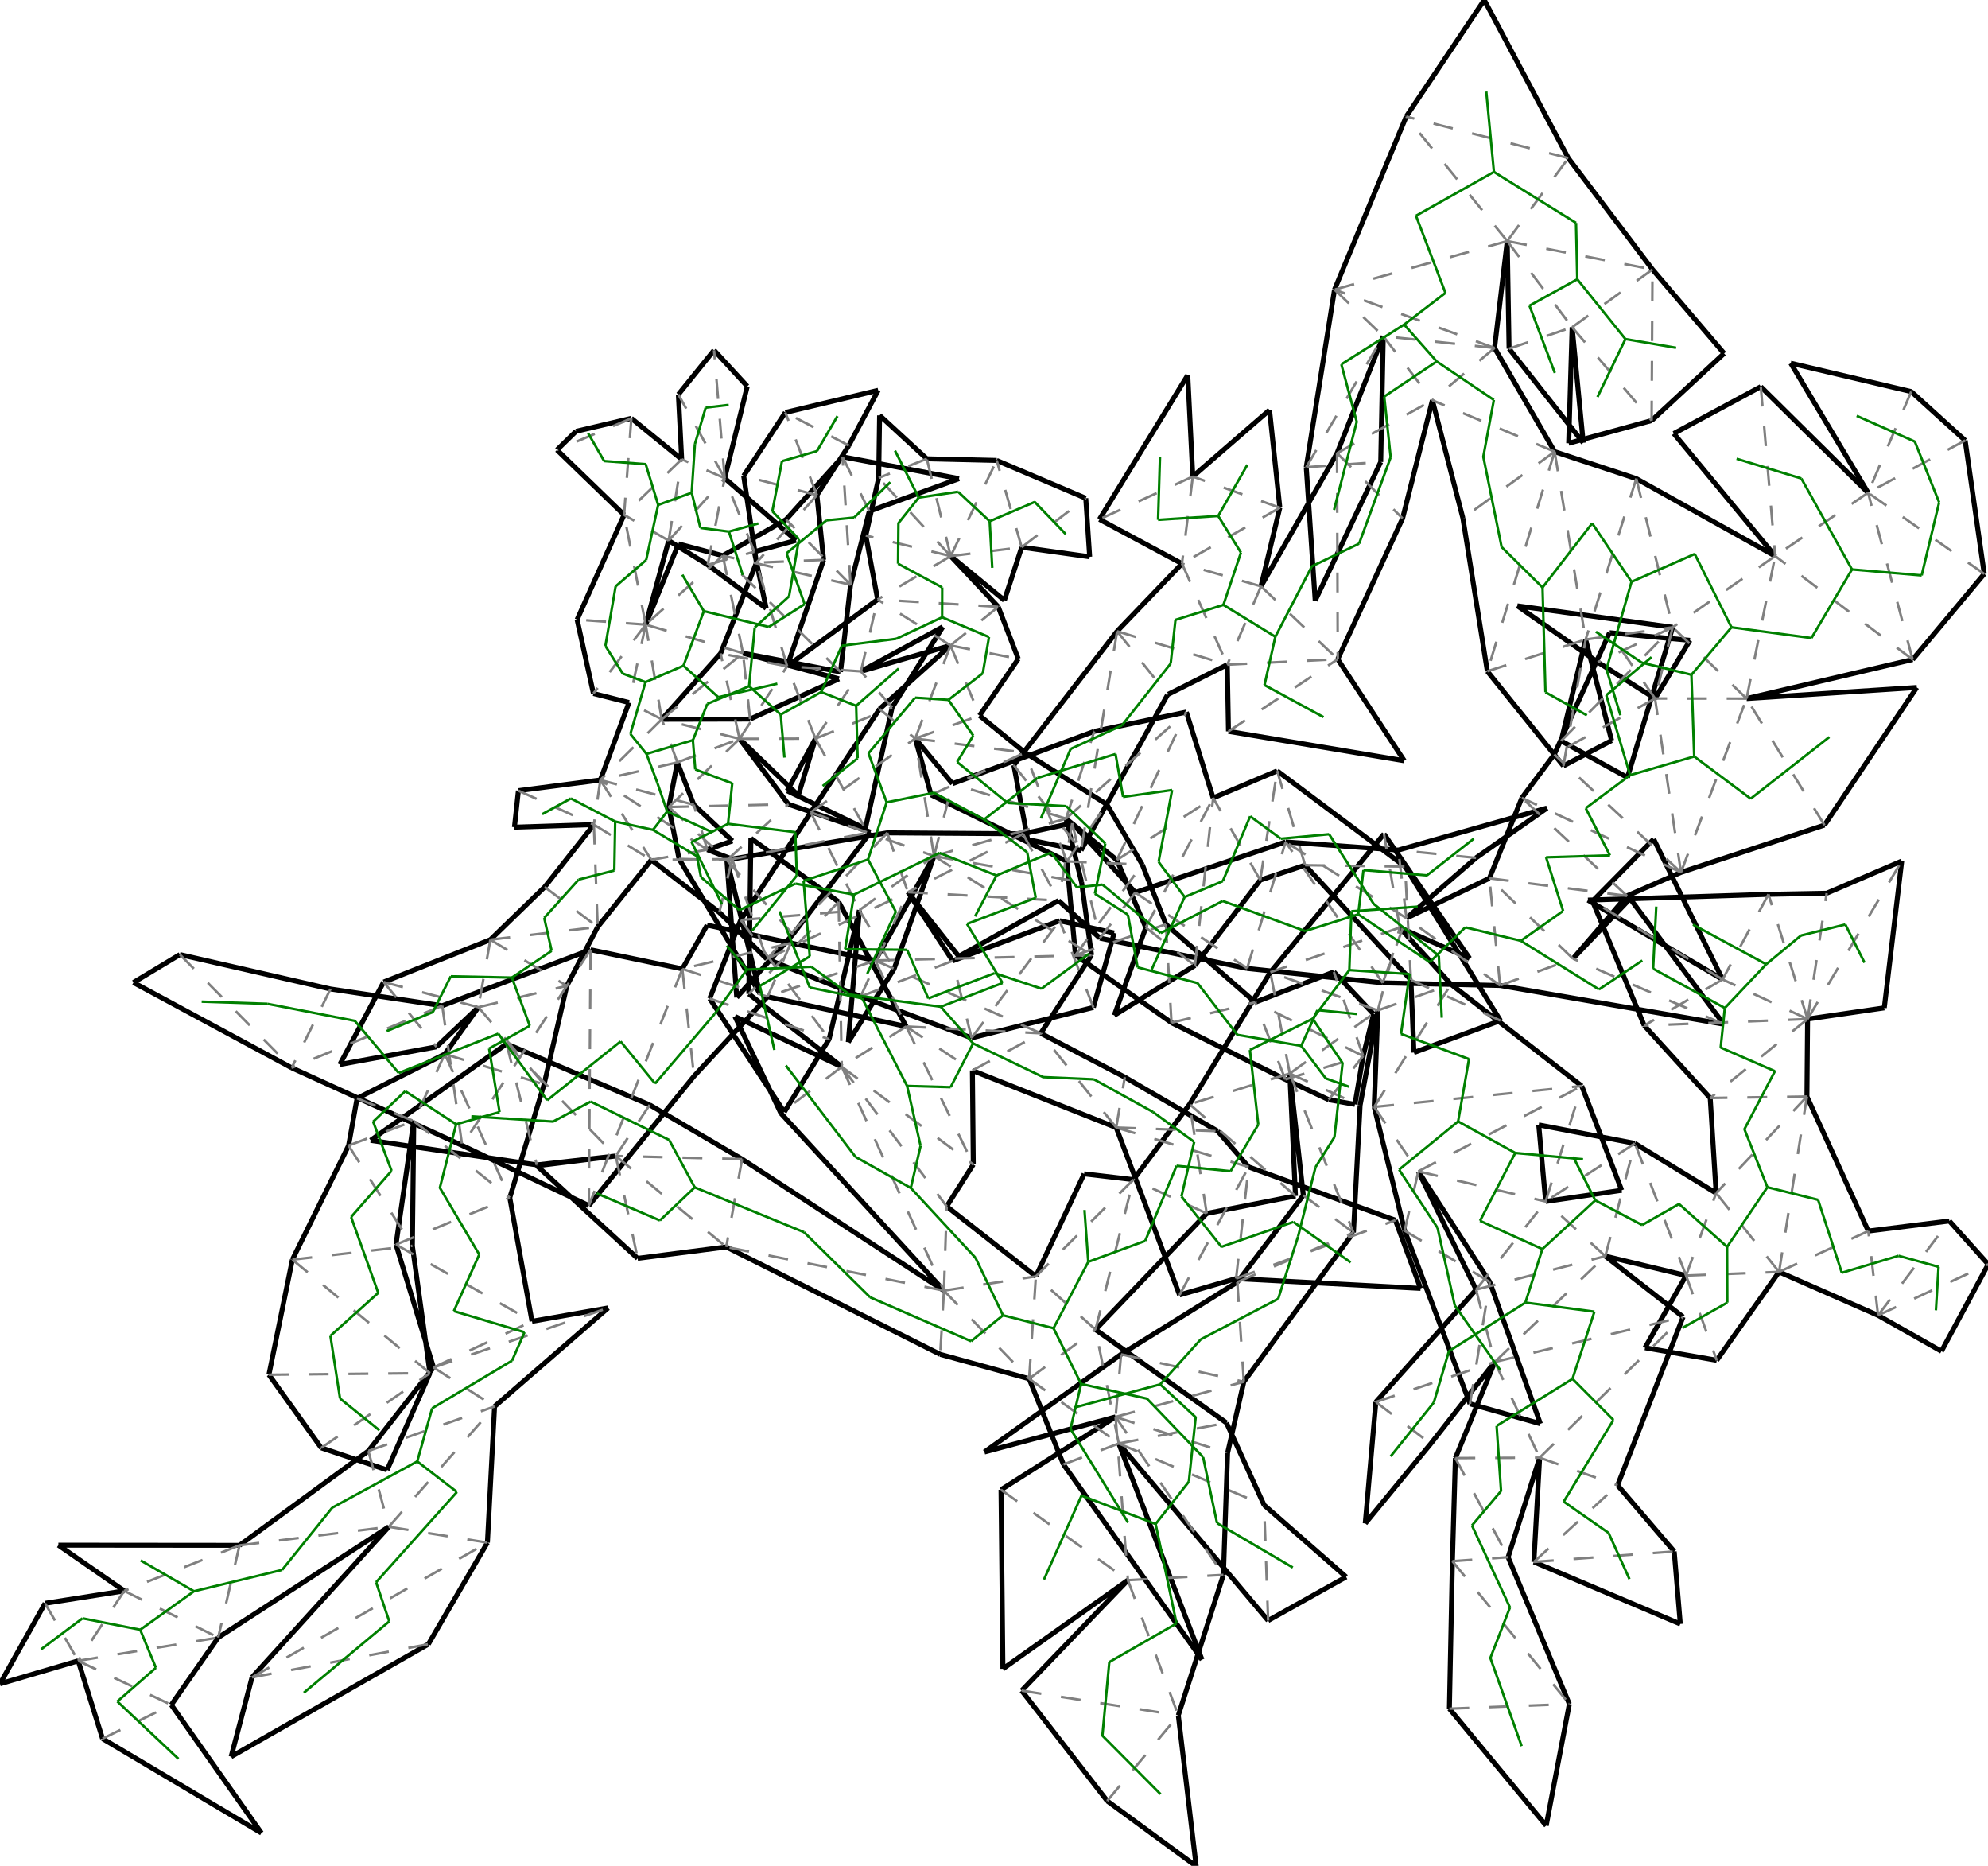 <?xml version="1.0"?>
<svg width="7523" height="7059" version="1.1" xmlns="http://www.w3.org/2000/svg" >
<defs>
<style type="text/css"><![CDATA[
.m {stroke:rgb(255,0,0);stroke-width:9.404;}
.v {stroke:rgb(0,0,255);stroke-width:9.404;}
.b {stroke:rgb(0,0,0);stroke-width:18.808;fill:white}
.n {stroke:rgb(128,128,128);stroke-width:9.404}
.t {stroke:rgb(0,128,0);stroke-width:9.404;}
.c {stroke:rgb(128,128,128);stroke-width:9.404;stroke-dasharray:75.23, 75.23;}
]]></style>
</defs>
<path fill="none" style="stroke:black;stroke-width:18.808;" d=" M 4864.94 3185.37 L 4296.37 3376.54 M 5655.71 1316.45 L 5703.69 912.068 M 5224.9 1747.76 L 5234.52 1271.84 M 6904.11 3121.65 L 7253.52 2600.94 M 7253.52 2600.94 L 6609.47 2642.92 M 6253.37 1019.5 L 5934.84 598.267 M 6717.52 2103.59 L 6192.11 1810.69 M 6609.47 2642.92 L 7237.76 2495.23 M 7069.25 1864.18 L 6663.23 1462.98 M 6334.07 1640.11 L 6717.52 2103.59 M 6663.23 1462.98 L 6334.07 1640.11 M 1748.91 4333.41 L 2228.33 4561.13 M 2234.85 3593.16 L 1673.63 3804.96 M 6250.13 1591.1 L 6524.3 1337.05 M 6524.3 1337.05 L 6253.37 1019.5 M 3256.87 3770.26 L 3676.6 3926.66 M 1627.05 5194.86 L 1560.44 4713.28 M 2013.2 4998.93 L 1929.14 4531.21 M 4009.85 3483.36 L 3605.1 3635.12 M 1498.48 4708.48 L 1640.44 5173.47 M 1106.34 4765.61 L 1017.59 5200.96 M 2443.46 2363.02 L 2530.48 2045.2 M 2361.68 1947.88 L 2183.88 2344.16 M 1855.59 3555.18 L 1451.87 3715.37 M 1651.83 3960.46 L 1810.41 3810.59 M 1929.14 4531.21 L 2058.94 4102.5 M 1810.41 3810.59 L 1683.28 3987.92 M 1683.28 3987.92 L 1351.18 4155.49 M 1565.81 4241.16 L 1498.48 4708.48 M 1560.44 4713.28 L 1565.81 4241.16 M 1319.09 4333.85 L 1106.34 4765.61 M 4433.19 3869.11 L 4863.99 4083.8 M 4749.86 3791.91 L 4412.07 3496.85 M 3629.13 1810.81 L 3188.3 1728.12 M 3289.57 1934.12 L 3629.13 1810.81 M 3212.12 1685.64 L 3323.3 1476.63 M 3323.3 1476.63 L 2971.91 1560.46 M 5047.65 3677.05 L 4749.86 3791.91 M 3276.42 2026.01 L 3321.1 2268.03 M 3777.57 2295.75 L 3597.64 2103.77 M 3325.15 1808.16 L 3276.42 2026.01 M 3771.73 1741.91 L 3507.17 1735.74 M 4188.43 3043.17 L 3879.03 2847.48 M 4226.49 3253.72 L 4335.9 3509.43 M 4108.73 1884.94 L 3771.73 1741.91 M 3800.83 2270.95 L 3866.26 2070.36 M 3597.64 2103.77 L 3800.83 2270.95 M 4069.79 3613.47 L 4433.19 3869.11 M 4037.15 3258.78 L 4069.79 3613.47 M 2814.27 1800.28 L 2862.45 2128.8 M 3116.71 2118.16 L 3091.32 1873.36 M 3091.32 1873.36 L 3212.12 1685.64 M 2567.08 1492.33 L 2579.66 1737.51 M 2389.14 1582.67 L 2179.79 1631.81 M 2179.79 1631.81 L 2107.72 1702.18 M 2107.72 1702.18 L 2361.68 1947.88 M 2530.48 2045.2 L 2678.19 2136.9 M 2702.16 1325.01 L 2567.08 1492.33 M 2742.44 1809.17 L 2827.91 1461.49 M 2827.91 1461.49 L 2702.16 1325.01 M 5127.34 4178.13 L 5158.49 3995.19 M 5028.18 4160.5 L 5127.34 4178.13 M 2854.52 2087.38 L 3012.43 2044.31 M 3012.43 2044.31 L 2742.44 1809.17 M 1351.18 4155.49 L 1319.09 4333.85 M 4863.99 4083.8 L 5028.18 4160.5 M 5158.49 3995.19 L 5197.79 3836.3 M 5197.79 3836.3 L 5047.65 3677.05 M 2579.66 1737.51 L 2389.14 1582.67 M 2678.19 2136.9 L 2899.44 2301.58 M 2899.44 2301.58 L 2854.52 2087.38 M 1285.9 4027.33 L 1651.83 3960.46 M 1451.87 3715.37 L 1285.9 4027.33 M 2735.39 2102.25 L 2567.35 2057.68 M 2567.35 2057.68 L 2443.46 2363.02 M 4489.44 2694.08 L 4140.79 2766.96 M 4034 3097.09 L 4226.49 3253.72 M 4590.83 3018.79 L 4489.44 2694.08 M 3328.54 1571.45 L 3325.15 1808.16 M 3507.17 1735.74 L 3328.54 1571.45 M 4412.07 3496.85 L 4322.74 3271.19 M 4322.74 3271.19 L 4188.43 3043.17 M 3180.69 2542.06 L 3218.68 2212.22 M 2811.62 2471.1 L 3180.69 2542.06 M 2974.88 1965.44 L 2735.39 2102.25 M 3218.68 2212.22 L 3289.57 1934.12 M 3188.3 1728.12 L 2974.88 1965.44 M 2971.91 1560.46 L 2814.27 1800.28 M 1640.44 5173.47 L 1394.02 5489.36 M 4833.03 2916.44 L 4590.83 3018.79 M 4162.26 3549.21 L 4719.4 3663.85 M 4521.88 3652.79 L 4769.02 3329.62 M 4137.64 3811.45 L 4216.16 3529.75 M 4216.16 3529.75 L 4009.85 3483.36 M 1871.59 5321.06 L 2301.22 4948.28 M 2301.22 4948.28 L 2013.2 4998.93 M 1464.88 5561.22 L 1627.05 5194.86 M 1215.61 5477.56 L 1464.88 5561.22 M 4608.19 4279.57 L 4256.47 4075.09 M 1017.59 5200.96 L 1215.61 5477.56 M 3676.6 3926.66 L 4137.64 3811.45 M 5321.4 440.975 L 5050.08 1095.74 M 5050.08 1095.74 L 4943.07 1767.56 M 5881.81 2854.15 L 5759.08 3018.55 M 5561.37 3625.95 L 5237.36 3155.03 M 5296.94 3509.34 L 5561.37 3625.95 M 6361.16 3300.42 L 6904.11 3121.65 M 1103.79 4039.91 L 1748.91 4333.41 M 1673.63 3804.96 L 1250.65 3741.66 M 1250.65 3741.66 L 680.762 3611.44 M 680.762 3611.44 L 504.935 3717.14 M 504.935 3717.14 L 1103.79 4039.91 M 5490.68 3723.78 L 5296.94 3509.34 M 5854.07 3057.11 L 5291.53 3216.11 M 5585.56 3245.6 L 5854.07 3057.11 M 5237.36 3155.03 L 4807.35 3678.25 M 5291.53 3216.11 L 4864.94 3185.37 M 5636.16 3322.71 L 5322.16 3473.6 M 5232.33 3718.43 L 5676.73 3728.41 M 1844.5 5836.17 L 1871.59 5321.06 M 5322.16 3473.6 L 5585.56 3245.6 M 470.02 6018.67 L 170.519 6065.75 M 906.331 5846.43 L 220.945 5845.81 M 220.945 5845.81 L 470.02 6018.67 M 5677.98 3861.12 L 5317.04 3278.48 M 5350.53 3982.12 L 5677.98 3861.12 M 5339.24 3707.49 L 5350.53 3982.12 M 295.977 6283.42 L 388.067 6577.84 M 170.519 6065.75 L 0 6370.36 M 0 6370.36 L 295.977 6283.42 M 1394.02 5489.36 L 906.331 5846.43 M 1471.28 5776.14 L 953.728 6345.79 M 1620.98 6220.4 L 1844.5 5836.17 M 5952.51 3626.87 L 6156.97 3389.33 M 5280.47 4616.49 L 4725.12 4414.85 M 4938.68 3273.18 L 5339.24 3707.49 M 825.757 6195.26 L 1471.28 5776.14 M 953.728 6345.79 L 874.65 6645.97 M 874.65 6645.97 L 1620.98 6220.4 M 5676.73 3728.41 L 6523.3 3874.85 M 6523.3 3874.85 L 6168.67 3399.92 M 6168.67 3399.92 L 5952.51 3626.87 M 388.067 6577.84 L 989.238 6934.69 M 989.238 6934.69 L 648.22 6449.9 M 4677.58 4837.17 L 5375.7 4874.33 M 5375.7 4874.33 L 5280.47 4616.49 M 648.22 6449.9 L 825.757 6195.26 M 5317.04 3278.48 L 4833.03 2916.44 M 4719.4 3663.85 L 5232.33 3718.43 M 4769.02 3329.62 L 4938.68 3273.18 M 4725.12 4414.85 L 4608.19 4279.57 M 4223.94 4265.84 L 4463.7 4899.24 M 4463.7 4899.24 L 4677.58 4837.17 M 5759.08 3018.55 L 5636.16 3322.71 M 6156.97 3389.33 L 6361.16 3300.42 M 5949.26 1238.04 L 5936.22 1677.03 M 5936.22 1677.03 L 6250.13 1591.1 M 5703.69 912.068 L 5710.66 1319.23 M 5883.05 1708.68 L 5655.71 1316.45 M 4090.96 3217.25 L 4418.78 2627.87 M 4648.83 2766.93 L 5314 2878.16 M 5314 2878.16 L 5062.29 2493.95 M 5420.43 1514.38 L 5535.94 1960.55 M 5535.94 1960.55 L 5628.43 2539.7 M 5307.64 1961.25 L 5420.43 1514.38 M 5062.29 2493.95 L 5307.64 1961.25 M 5059.61 1714.56 L 4771.89 2218.17 M 4976.99 2272.11 L 5224.9 1747.76 M 4943.07 1767.56 L 4976.99 2272.11 M 5628.43 2539.7 L 5916.3 2897.62 M 4644.26 2514.67 L 4648.83 2766.93 M 4472.83 2132.4 L 4227.41 2388.16 M 4418.78 2627.87 L 4644.26 2514.67 M 4513.76 1802.91 L 4494.73 1419.14 M 4494.73 1419.14 L 4160.52 1964.76 M 6046.23 2505.18 L 6263.03 2642.59 M 6329.75 2373.2 L 5741.84 2291.99 M 5741.84 2291.99 L 6046.23 2505.18 M 4804.14 1551.28 L 4513.76 1802.91 M 4843.15 1920.85 L 4804.14 1551.28 M 6098.68 2801.64 L 6000.33 2419.45 M 5916.3 2897.62 L 6098.68 2801.64 M 3836.5 2894.71 L 3888.96 3176.38 M 3888.96 3176.38 L 4090.96 3217.25 M 4771.89 2218.17 L 4843.15 1920.85 M 5907.74 2803.08 L 6158.61 2941.48 M 6158.61 2941.48 L 6329.75 2373.2 M 6000.33 2419.45 L 5907.74 2803.08 M 4160.52 1964.76 L 4472.83 2132.4 M 5234.52 1271.84 L 5059.61 1714.56 M 6395.29 2422.61 L 6090.91 2393.72 M 6263.03 2642.59 L 6395.29 2422.61 M 6090.91 2393.72 L 5881.81 2854.15 M 5710.66 1319.23 L 5991.4 1675.2 M 5991.4 1675.2 L 5949.26 1238.04 M 6192.11 1810.69 L 5883.05 1708.68 M 4227.41 2388.16 L 3836.5 2894.71 M 2582.07 3665.59 L 2234.85 3593.16 M 2228.33 4561.13 L 2626.2 4071.62 M 2626.2 4071.62 L 2904.66 3770.91 M 5616.77 0 L 5321.4 440.975 M 5934.84 598.267 L 5616.77 0 M 3788.02 5636.08 L 3795.19 6313.6 M 3795.19 6313.6 L 4268.23 5978.33 M 4629.58 5958.2 L 4645.38 5497.42 M 5585.81 4879.07 L 5206.52 5304.13 M 5985.78 4108.62 L 5490.68 3723.78 M 4268.23 5978.33 L 3866.21 6396.13 M 3866.21 6396.13 L 4189.88 6813.42 M 7508.8 2171.19 L 7436.46 1666.3 M 7237.76 2495.23 L 7508.8 2171.19 M 6776.52 1374.15 L 7069.25 1864.18 M 7232.49 1481.5 L 6776.52 1374.15 M 7436.46 1666.3 L 7232.49 1481.5 M 4189.88 6813.42 L 4526.56 7060.18 M 4526.56 7060.18 L 4458.98 6489.69 M 5484.78 6464.43 L 5851.13 6906.93 M 5851.13 6906.93 L 5938.72 6446.76 M 3605.1 3635.12 L 3435.83 3375.17 M 3067.9 3073.44 L 2803.04 3480.65 M 3871.33 3154.41 L 3357.56 3150.85 M 3435.83 3375.17 L 3628.47 3618.3 M 3628.47 3618.3 L 4005.65 3407.14 M 2803.04 3480.65 L 2685.66 3777.99 M 2967.94 4207.28 L 3137.58 3931.32 M 2685.66 3777.99 L 2967.94 4207.28 M 3137.58 3931.32 L 3252.04 3443.32 M 3383.3 3665.92 L 3534.48 3238.74 M 2183.88 2344.16 L 2245.62 2623.71 M 2245.62 2623.71 L 2380.31 2657.84 M 2145.07 3729.7 L 2261.76 3506.87 M 2061.04 3355.81 L 1855.59 3555.18 M 3357.56 3150.85 L 2770.65 3250.1 M 2058.94 4102.5 L 2145.07 3729.7 M 2901.67 3628.03 L 3256.87 3770.26 M 2787.92 3773.74 L 3000.55 3535.03 M 2750.74 3254.33 L 2787.92 3773.74 M 3294.47 3148.27 L 2983.31 3042.54 M 3000.55 3535.03 L 3294.47 3148.27 M 3274.56 3135.32 L 3375.96 2676.58 M 3085.82 2794.3 L 2978.94 2991.77 M 2978.94 2991.77 L 3274.56 3135.32 M 2983.31 3042.54 L 2798.64 2795.21 M 3257.92 2539.95 L 3596.91 2441.93 M 3567.99 2371.49 L 3257.92 2539.95 M 3375.96 2676.58 L 3567.99 2371.49 M 3596.91 2441.93 L 3328.37 2682.44 M 3879.03 2847.48 L 3706.87 2707.26 M 4130.71 3613.7 L 4093.06 3338.12 M 4123.57 2106.48 L 4108.73 1884.94 M 3866.26 2070.36 L 4123.57 2106.48 M 3706.87 2707.26 L 3853.36 2492.66 M 3853.36 2492.66 L 3777.57 2295.75 M 3523.54 3007.14 L 4037.15 3258.78 M 3604.19 2964.9 L 3463.37 2794.13 M 3321.1 2268.03 L 2978.72 2520.65 M 2978.72 2520.65 L 3116.71 2118.16 M 2770.65 3250.1 L 2676.45 3214.48 M 2464.94 3253.3 L 2722.18 3451.8 M 1946.77 3129.52 L 2247.32 3119.74 M 1961.71 2991.37 L 1946.77 3129.52 M 2380.31 2657.84 L 2271.75 2951.04 M 2271.75 2951.04 L 1961.71 2991.37 M 2771.57 3181.39 L 2625.59 3044.53 M 2676.45 3214.48 L 2771.57 3181.39 M 2625.59 3044.53 L 2563.35 2884.39 M 2530.98 3053.12 L 2569.57 3249.46 M 2876.01 3759.77 L 2750.74 3254.33 M 2569.57 3249.46 L 2876.01 3759.77 M 2563.35 2884.39 L 2530.98 3053.12 M 2247.32 3119.74 L 2061.04 3355.81 M 2261.76 3506.87 L 2464.94 3253.3 M 2726.89 2472.24 L 2504.28 2721.3 M 2722.18 3451.8 L 2901.67 3628.03 M 2504.28 2721.3 L 2838.33 2720.57 M 4140.79 2766.96 L 3604.19 2964.9 M 4093.06 3338.12 L 4034 3097.09 M 3328.37 2682.44 L 3067.9 3073.44 M 3463.37 2794.13 L 3523.54 3007.14 M 2862.45 2128.8 L 2726.89 2472.24 M 2838.33 2720.57 L 3174.67 2568.25 M 3174.67 2568.25 L 2811.62 2471.1 M 2798.64 2795.21 L 3021.01 3009.28 M 3021.01 3009.28 L 3085.82 2794.3 M 3312.5 3633.79 L 2992.63 3567.82 M 4296.37 3376.54 L 4057.45 3114.38 M 2904.66 3770.91 L 3429.24 3883.57 M 3679.72 4049.91 L 4223.94 4265.84 M 4005.65 3407.14 L 4162.26 3549.21 M 2992.63 3567.82 L 2675.89 3499.94 M 2675.89 3499.94 L 2582.07 3665.59 M 3534.48 3238.74 L 3312.5 3633.79 M 4335.9 3509.43 L 4216.7 3841.19 M 4216.7 3841.19 L 4521.88 3652.79 M 3938.49 3909.21 L 4130.71 3613.7 M 4256.47 4075.09 L 3938.49 3909.21 M 3210.08 3942.81 L 3383.3 3665.92 M 3252.04 3443.32 L 3210.08 3942.81 M 4057.45 3114.38 L 3871.33 3154.41 M 4645.38 5497.42 L 4706.93 5227.51 M 4221.73 5360.52 L 3788.02 5636.08 M 5637.53 4849.88 L 5367.26 4431.56 M 5214.04 3822.69 L 5200.27 4187.9 M 3725.33 5493.29 L 4221.73 5360.52 M 4242.44 5123.76 L 3725.33 5493.29 M 5121.72 4663.08 L 5146.86 4181.93 M 5562.77 5311.06 L 5829.18 5386.35 M 5829.18 5386.35 L 5637.53 4849.88 M 5315.44 4655.73 L 5562.77 5311.06 M 5200.27 4187.9 L 5315.44 4655.73 M 4807.35 3678.25 L 4501.71 4177.64 M 4682.22 4850.58 L 4242.44 5123.76 M 4706.93 5227.51 L 5121.72 4663.08 M 5146.86 4181.93 L 5214.04 3822.69 M 2031.35 4407.21 L 2330.25 4373.37 M 1402.63 4314.2 L 2031.35 4407.21 M 1917.1 3949.18 L 1402.63 4314.2 M 2330.25 4373.37 L 2031.74 4410.47 M 2031.74 4410.47 L 2412.97 4760.75 M 3683.12 4405.61 L 3679.72 4049.91 M 2808.19 4385.17 L 2458.61 4180.11 M 3185.4 4035.95 L 2781.12 3845.63 M 2781.12 3845.63 L 2954.96 4211.74 M 2833.71 3760.3 L 3185.4 4035.95 M 3429.24 3883.57 L 3173.58 3411.86 M 2412.97 4760.75 L 2748.37 4717.58 M 3557.94 5123.87 L 3894.55 5216.23 M 2954.96 4211.74 L 3572.06 4882.78 M 4798.83 6130.91 L 5094.07 5966.01 M 5094.07 5966.01 L 4783.68 5694.21 M 4783.68 5694.21 L 4641.25 5382.93 M 4024.34 5540.25 L 4548.56 6278.95 M 4548.56 6278.95 L 4233.67 5461.06 M 4233.67 5461.06 L 4798.83 6130.91 M 4641.25 5382.93 L 4145.63 5030.12 M 4145.63 5030.12 L 4566.49 4590.81 M 4102.64 4440.98 L 3919.93 4828.86 M 4289.2 4462.9 L 4102.64 4440.98 M 3919.93 4828.86 L 3582.55 4564.26 M 2748.37 4717.58 L 3557.94 5123.87 M 3894.55 5216.23 L 4024.34 5540.25 M 3572.06 4882.78 L 2808.19 4385.17 M 4501.71 4177.64 L 4289.2 4462.9 M 3582.55 4564.26 L 3683.12 4405.61 M 2458.61 4180.11 L 1917.1 3949.18 M 3173.58 3411.86 L 2841.51 3171.65 M 2841.51 3171.65 L 2833.71 3760.3 M 4566.49 4590.81 L 4902.34 4524.59 M 4902.34 4524.59 L 4880.75 4061.34 M 4932.06 4522.25 L 4682.22 4850.58 M 4880.75 4061.34 L 4932.06 4522.25 M 4458.98 6489.69 L 4629.58 5958.2 M 5496.15 5906.35 L 5484.78 6464.43 M 5938.72 6446.76 L 5707.05 5891.3 M 6335.54 5869.66 L 6121.34 5619.16 M 6358.65 6143.92 L 6335.54 5869.66 M 5804.49 5909.14 L 6358.65 6143.92 M 5826.32 5514.79 L 5804.49 5909.14 M 5707.05 5891.3 L 5826.32 5514.79 M 7070 4657.39 L 6837.79 4148.59 M 6121.34 5619.16 L 6369.19 4982.2 M 5656.62 5152.54 L 5507.46 5516.29 M 6009.01 3405.38 L 6518.6 3705.43 M 6692.14 3383.53 L 6009.01 3405.38 M 6369.19 4982.2 L 6074.93 4752.31 M 6912.42 3379.39 L 6692.14 3383.53 M 6840.3 3855.35 L 7130.49 3813.11 M 7130.49 3813.11 L 7196.54 3257.74 M 7346.8 5112.13 L 7523.76 4783.31 M 7107.01 4976.31 L 7346.8 5112.13 M 7523.76 4783.31 L 7376.71 4619.24 M 6380.49 4825.76 L 6225.08 5098.9 M 6225.08 5098.9 L 6496.56 5146.32 M 7376.71 4619.24 L 7070 4657.39 M 6732.35 4812.01 L 7107.01 4976.31 M 6496.56 5146.32 L 6732.35 4812.01 M 6471.79 4154 L 6494.21 4513.72 M 6222.24 3880.14 L 6471.79 4154 M 6837.79 4148.59 L 6840.3 3855.35 M 6494.21 4513.72 L 6186.72 4325.69 M 6074.93 4752.31 L 6380.49 4825.76 M 5507.46 5516.29 L 5496.15 5906.35 M 5206.52 5304.13 L 5166.32 5763.43 M 5166.32 5763.43 L 5414.24 5462.08 M 5414.24 5462.08 L 5656.62 5152.54 M 6186.72 4325.69 L 5822.87 4255.8 M 5822.87 4255.8 L 5849.06 4545.52 M 6026.41 3409.19 L 6222.24 3880.14 M 6257.93 3174.61 L 6026.41 3409.19 M 6518.6 3705.43 L 6257.93 3174.61 M 5367.26 4431.56 L 5585.81 4879.07 M 5849.06 4545.52 L 6136.85 4503.13 M 6136.85 4503.13 L 5985.78 4108.62 M 7196.54 3257.74 L 6912.42 3379.39" />
<path fill="none" class="c" d=" M 4296.37 3376.54 L 4719.4 3663.85 M 4719.4 3663.85 L 4864.94 3185.37 M 4296.37 3376.54 L 4162.26 3549.21 M 5232.33 3718.43 L 4864.94 3185.37 M 4057.45 3114.38 L 4162.26 3549.21 M 5322.16 3473.6 L 4864.94 3185.37 M 5232.33 3718.43 L 5322.16 3473.6 M 4057.45 3114.38 L 4005.65 3407.14 M 5322.16 3473.6 L 5291.53 3216.11 M 5676.73 3728.41 L 5322.16 3473.6 M 3871.33 3154.41 L 4005.65 3407.14 M 5676.73 3728.41 L 5636.16 3322.71 M 3871.33 3154.41 L 3435.83 3375.17 M 3435.83 3375.17 L 4005.65 3407.14 M 5952.51 3626.87 L 5636.16 3322.71 M 3357.56 3150.85 L 3435.83 3375.17 M 5676.73 3728.41 L 5952.51 3626.87 M 5585.56 3245.6 L 5291.53 3216.11 M 6156.97 3389.33 L 5636.16 3322.71 M 2901.67 3628.03 L 3435.83 3375.17 M 6523.3 3874.85 L 5952.51 3626.87 M 6156.97 3389.33 L 5759.08 3018.55 M 3256.87 3770.26 L 3435.83 3375.17 M 3357.56 3150.85 L 2901.67 3628.03 M 6361.16 3300.42 L 5759.08 3018.55 M 3256.87 3770.26 L 3605.1 3635.12 M 6361.16 3300.42 L 5881.81 2854.15 M 3676.6 3926.66 L 3605.1 3635.12 M 6361.16 3300.42 L 6263.03 2642.59 M 6263.03 2642.59 L 5881.81 2854.15 M 3676.6 3926.66 L 4009.85 3483.36 M 6361.16 3300.42 L 6609.47 2642.92 M 6609.47 2642.92 L 6263.03 2642.59 M 4137.64 3811.45 L 4009.85 3483.36 M 6904.11 3121.65 L 6609.47 2642.92 M 6329.75 2373.2 L 6263.03 2642.59 M 6609.47 2642.92 L 6329.75 2373.2 M 6263.03 2642.59 L 6090.91 2393.72 M 2770.65 3250.1 L 2901.67 3628.03 M 6329.75 2373.2 L 6046.23 2505.18 M 6717.52 2103.59 L 6329.75 2373.2 M 6609.47 2642.92 L 6717.52 2103.59 M 2770.65 3250.1 L 2722.18 3451.8 M 6192.11 1810.69 L 6329.75 2373.2 M 7237.76 2495.23 L 6717.52 2103.59 M 2770.65 3250.1 L 2464.94 3253.3 M 6192.11 1810.69 L 6000.33 2419.45 M 7237.76 2495.23 L 7069.25 1864.18 M 2676.45 3214.48 L 2464.94 3253.3 M 5883.05 1708.68 L 6000.33 2419.45 M 7508.8 2171.19 L 7069.25 1864.18 M 2271.75 2951.04 L 2464.94 3253.3 M 2676.45 3214.48 L 2271.75 2951.04 M 5883.05 1708.68 L 5628.43 2539.7 M 2625.59 3044.53 L 2271.75 2951.04 M 5883.05 1708.68 L 5535.94 1960.55 M 2563.35 2884.39 L 2271.75 2951.04 M 5883.05 1708.68 L 5420.43 1514.38 M 2563.35 2884.39 L 2504.28 2721.3 M 2504.28 2721.3 L 2271.75 2951.04 M 5655.71 1316.45 L 5420.43 1514.38 M 2798.64 2795.21 L 2504.28 2721.3 M 2563.35 2884.39 L 2798.64 2795.21 M 5234.52 1271.84 L 5420.43 1514.38 M 2798.64 2795.21 L 2726.89 2472.24 M 2530.98 3053.12 L 2798.64 2795.21 M 5059.61 1714.56 L 5420.43 1514.38 M 2798.64 2795.21 L 2978.72 2520.65 M 2978.72 2520.65 L 2726.89 2472.24 M 2530.98 3053.12 L 2983.31 3042.54 M 5059.61 1714.56 L 5307.64 1961.25 M 2798.64 2795.21 L 3085.82 2794.3 M 3085.82 2794.3 L 2978.72 2520.65 M 2978.72 2520.65 L 2862.45 2128.8 M 2750.74 3254.33 L 2983.31 3042.54 M 2530.98 3053.12 L 2750.74 3254.33 M 5059.61 1714.56 L 5062.29 2493.95 M 3085.82 2794.3 L 3257.92 2539.95 M 2504.28 2721.3 L 2380.31 2657.84 M 5655.71 1316.45 L 5234.52 1271.84 M 2569.57 3249.46 L 2750.74 3254.33 M 3085.82 2794.3 L 3375.96 2676.58 M 5050.08 1095.74 L 5234.52 1271.84 M 5628.43 2539.7 L 6000.33 2419.45 M 7436.46 1666.3 L 7069.25 1864.18 M 2271.75 2951.04 L 2247.32 3119.74 M 2247.32 3119.74 L 2464.94 3253.3 M 2676.45 3214.48 L 2625.59 3044.53 M 7232.49 1481.5 L 7069.25 1864.18 M 1961.71 2991.37 L 2247.32 3119.74 M 2247.32 3119.74 L 2261.76 3506.87 M 6000.33 2419.45 L 6329.75 2373.2 M 7069.25 1864.18 L 6717.52 2103.59 M 4943.07 1767.56 L 5234.52 1271.84 M 5916.3 2897.62 L 6000.33 2419.45 M 2061.04 3355.81 L 2261.76 3506.87 M 5907.74 2803.08 L 6329.75 2373.2 M 6663.23 1462.98 L 6717.52 2103.59 M 4943.07 1767.56 L 5224.9 1747.76 M 1855.59 3555.18 L 2261.76 3506.87 M 3257.92 2539.95 L 2978.72 2520.65 M 4771.89 2218.17 L 5062.29 2493.95 M 2504.28 2721.3 L 2443.46 2363.02 M 1855.59 3555.18 L 2145.07 3729.7 M 3257.92 2539.95 L 3321.1 2268.03 M 4644.26 2514.67 L 5062.29 2493.95 M 1810.41 3810.59 L 2145.07 3729.7 M 3596.91 2441.93 L 3321.1 2268.03 M 4648.83 2766.93 L 5062.29 2493.95 M 1810.41 3810.59 L 2058.94 4102.5 M 3777.57 2295.75 L 3321.1 2268.03 M 3596.91 2441.93 L 3777.57 2295.75 M 1683.28 3987.92 L 2058.94 4102.5 M 3597.64 2103.77 L 3321.1 2268.03 M 3596.91 2441.93 L 3853.36 2492.66 M 1683.28 3987.92 L 1929.14 4531.21 M 3597.64 2103.77 L 3276.42 2026.01 M 3596.91 2441.93 L 3706.87 2707.26 M 1683.28 3987.92 L 1565.81 4241.16 M 1565.81 4241.16 L 1929.14 4531.21 M 3597.64 2103.77 L 3325.15 1808.16 M 3596.91 2441.93 L 3463.37 2794.13 M 3463.37 2794.13 L 3706.87 2707.26 M 1351.18 4155.49 L 1565.81 4241.16 M 1498.48 4708.48 L 1929.14 4531.21 M 1319.09 4333.85 L 1565.81 4241.16 M 1498.48 4708.48 L 2013.2 4998.93 M 1319.09 4333.85 L 1560.44 4713.28 M 1640.44 5173.47 L 2013.2 4998.93 M 1106.34 4765.61 L 1560.44 4713.28 M 1640.44 5173.47 L 2301.22 4948.28 M 1106.34 4765.61 L 1627.05 5194.86 M 1640.44 5173.47 L 1871.59 5321.06 M 1017.59 5200.96 L 1627.05 5194.86 M 1394.02 5489.36 L 1871.59 5321.06 M 1215.61 5477.56 L 1627.05 5194.86 M 1471.28 5776.14 L 1871.59 5321.06 M 1394.02 5489.36 L 1471.28 5776.14 M 1471.28 5776.14 L 1844.5 5836.17 M 906.331 5846.43 L 1471.28 5776.14 M 953.728 6345.79 L 1844.5 5836.17 M 906.331 5846.43 L 825.757 6195.26 M 953.728 6345.79 L 1620.98 6220.4 M 470.02 6018.67 L 825.757 6195.26 M 906.331 5846.43 L 470.02 6018.67 M 470.02 6018.67 L 295.977 6283.42 M 295.977 6283.42 L 825.757 6195.26 M 170.519 6065.75 L 295.977 6283.42 M 295.977 6283.42 L 648.22 6449.9 M 3507.17 1735.74 L 3325.15 1808.16 M 388.067 6577.84 L 648.22 6449.9 M 3597.64 2103.77 L 3507.17 1735.74 M 3328.37 2682.44 L 3463.37 2794.13 M 3597.64 2103.77 L 3771.73 1741.91 M 3067.9 3073.44 L 3463.37 2794.13 M 3866.26 2070.36 L 3771.73 1741.91 M 3597.64 2103.77 L 3866.26 2070.36 M 3067.9 3073.44 L 3534.48 3238.74 M 3534.48 3238.74 L 3463.37 2794.13 M 3866.26 2070.36 L 4108.73 1884.94 M 3067.9 3073.44 L 3252.04 3443.32 M 3252.04 3443.32 L 3534.48 3238.74 M 3534.48 3238.74 L 3604.19 2964.9 M 2803.04 3480.65 L 3252.04 3443.32 M 3252.04 3443.32 L 3383.3 3665.92 M 4034 3097.09 L 3604.19 2964.9 M 3534.48 3238.74 L 4034 3097.09 M 2803.04 3480.65 L 3137.58 3931.32 M 4034 3097.09 L 4140.79 2766.96 M 3534.48 3238.74 L 4093.06 3338.12 M 2685.66 3777.99 L 3137.58 3931.32 M 4034 3097.09 L 4489.44 2694.08 M 3534.48 3238.74 L 4130.71 3613.7 M 4226.49 3253.72 L 4489.44 2694.08 M 3312.5 3633.79 L 4130.71 3613.7 M 4226.49 3253.72 L 4590.83 3018.79 M 3312.5 3633.79 L 3938.49 3909.21 M 4335.9 3509.43 L 4590.83 3018.79 M 3429.24 3883.57 L 3938.49 3909.21 M 3312.5 3633.79 L 3429.24 3883.57 M 4521.88 3652.79 L 4590.83 3018.79 M 4335.9 3509.43 L 4521.88 3652.79 M 3429.24 3883.57 L 3679.72 4049.91 M 3679.72 4049.91 L 3938.49 3909.21 M 3312.5 3633.79 L 2904.66 3770.91 M 3463.37 2794.13 L 3879.03 2847.48 M 4771.89 2218.17 L 4644.26 2514.67 M 2504.28 2721.3 L 2811.62 2471.1 M 2811.62 2471.1 L 2443.46 2363.02 M 1855.59 3555.18 L 1810.41 3810.59 M 2992.63 3567.82 L 2904.66 3770.91 M 3523.54 3007.14 L 3879.03 2847.48 M 2838.33 2720.57 L 2811.62 2471.1 M 2811.62 2471.1 L 2735.39 2102.25 M 3085.82 2794.3 L 3274.56 3135.32 M 5655.71 1316.45 L 5050.08 1095.74 M 3375.96 2676.58 L 3257.92 2539.95 M 2443.46 2363.02 L 2380.31 2657.84 M 2992.63 3567.82 L 2582.07 3665.59 M 4037.15 3258.78 L 3879.03 2847.48 M 3180.69 2542.06 L 2735.39 2102.25 M 2582.07 3665.59 L 2904.66 3770.91 M 5703.69 912.068 L 5050.08 1095.74 M 2443.46 2363.02 L 2245.62 2623.71 M 3116.71 2118.16 L 2862.45 2128.8 M 2750.74 3254.33 L 3294.47 3148.27 M 1451.87 3715.37 L 1810.41 3810.59 M 4037.15 3258.78 L 4188.43 3043.17 M 2443.46 2363.02 L 2183.88 2344.16 M 3091.32 1873.36 L 2862.45 2128.8 M 2750.74 3254.33 L 3000.55 3535.03 M 1451.87 3715.37 L 1651.83 3960.46 M 4037.15 3258.78 L 4322.74 3271.19 M 2443.46 2363.02 L 2361.68 1947.88 M 3091.32 1873.36 L 2814.27 1800.28 M 3218.68 2212.22 L 2735.39 2102.25 M 2582.07 3665.59 L 2626.2 4071.62 M 5703.69 912.068 L 5321.4 440.975 M 4771.89 2218.17 L 4472.83 2132.4 M 3091.32 1873.36 L 2971.91 1560.46 M 3218.68 2212.22 L 2974.88 1965.44 M 2582.07 3665.59 L 2228.33 4561.13 M 5934.84 598.267 L 5321.4 440.975 M 5703.69 912.068 L 5934.84 598.267 M 4843.15 1920.85 L 4472.83 2132.4 M 3212.12 1685.64 L 2971.91 1560.46 M 3218.68 2212.22 L 3188.3 1728.12 M 2234.85 3593.16 L 2228.33 4561.13 M 4513.76 1802.91 L 4472.83 2132.4 M 3289.57 1934.12 L 3188.3 1728.12 M 2234.85 3593.16 L 1748.91 4333.41 M 4513.76 1802.91 L 4160.52 1964.76 M 5703.69 912.068 L 6253.37 1019.5 M 4843.15 1920.85 L 4513.76 1802.91 M 1673.63 3804.96 L 1748.91 4333.41 M 4069.79 3613.47 L 4322.74 3271.19 M 5949.26 1238.04 L 6253.37 1019.5 M 5703.69 912.068 L 5949.26 1238.04 M 1673.63 3804.96 L 1103.79 4039.91 M 4069.79 3613.47 L 4412.07 3496.85 M 6250.13 1591.1 L 6253.37 1019.5 M 5949.26 1238.04 L 6250.13 1591.1 M 5710.66 1319.23 L 5949.26 1238.04 M 1250.65 3741.66 L 1103.79 4039.91 M 4433.19 3869.11 L 4412.07 3496.85 M 2530.48 2045.2 L 2361.68 1947.88 M 2735.39 2102.25 L 2443.46 2363.02 M 680.762 3611.44 L 1103.79 4039.91 M 4433.19 3869.11 L 4749.86 3791.91 M 2579.66 1737.51 L 2361.68 1947.88 M 2530.48 2045.2 L 2579.66 1737.51 M 4769.02 3329.62 L 4590.83 3018.79 M 4863.99 4083.8 L 4749.86 3791.91 M 2389.14 1582.67 L 2361.68 1947.88 M 2530.48 2045.2 L 2742.44 1809.17 M 2742.44 1809.17 L 2579.66 1737.51 M 4769.02 3329.62 L 4833.03 2916.44 M 4863.99 4083.8 L 5158.49 3995.19 M 5158.49 3995.19 L 4749.86 3791.91 M 2389.14 1582.67 L 2107.72 1702.18 M 2678.19 2136.9 L 2742.44 1809.17 M 2742.44 1809.17 L 2567.08 1492.33 M 4938.68 3273.18 L 4833.03 2916.44 M 5028.18 4160.5 L 5158.49 3995.19 M 5158.49 3995.19 L 5047.65 3677.05 M 2678.19 2136.9 L 2854.52 2087.38 M 2854.52 2087.38 L 2742.44 1809.17 M 2742.44 1809.17 L 2702.16 1325.01 M 4938.68 3273.18 L 5317.04 3278.48 M 4223.94 4265.84 L 3938.49 3909.21 M 5339.24 3707.49 L 5317.04 3278.48 M 4472.83 2132.4 L 4644.26 2514.67 M 4223.94 4265.84 L 4256.47 4075.09 M 5339.24 3707.49 L 5677.98 3861.12 M 4227.41 2388.16 L 4644.26 2514.67 M 3429.24 3883.57 L 3683.12 4405.61 M 4223.94 4265.84 L 4608.19 4279.57 M 4227.41 2388.16 L 4418.78 2627.87 M 3429.24 3883.57 L 3185.4 4035.95 M 3185.4 4035.95 L 3683.12 4405.61 M 4223.94 4265.84 L 4725.12 4414.85 M 4227.41 2388.16 L 4090.96 3217.25 M 3173.58 3411.86 L 3185.4 4035.95 M 3185.4 4035.95 L 3582.55 4564.26 M 4463.7 4899.24 L 4725.12 4414.85 M 3836.5 2894.71 L 4090.96 3217.25 M 3173.58 3411.86 L 2833.71 3760.3 M 3185.4 4035.95 L 3572.06 4882.78 M 3572.06 4882.78 L 3582.55 4564.26 M 4677.58 4837.17 L 4725.12 4414.85 M 3185.4 4035.95 L 2954.96 4211.74 M 3572.06 4882.78 L 3919.93 4828.86 M 4677.58 4837.17 L 5280.47 4616.49 M 3572.06 4882.78 L 3894.55 5216.23 M 3894.55 5216.23 L 3919.93 4828.86 M 3572.06 4882.78 L 3557.94 5123.87 M 3894.55 5216.23 L 4145.63 5030.12 M 4145.63 5030.12 L 3919.93 4828.86 M 3572.06 4882.78 L 2748.37 4717.58 M 3894.55 5216.23 L 4233.67 5461.06 M 4233.67 5461.06 L 4145.63 5030.12 M 4289.2 4462.9 L 3919.93 4828.86 M 4145.63 5030.12 L 4289.2 4462.9 M 2808.19 4385.17 L 2748.37 4717.58 M 4024.34 5540.25 L 4233.67 5461.06 M 4233.67 5461.06 L 4641.25 5382.93 M 2808.19 4385.17 L 2330.25 4373.37 M 4566.49 4590.81 L 4289.2 4462.9 M 4233.67 5461.06 L 4783.68 5694.21 M 2458.61 4180.11 L 2330.25 4373.37 M 4566.49 4590.81 L 4501.71 4177.64 M 4798.83 6130.91 L 4783.68 5694.21 M 1917.1 3949.18 L 2330.25 4373.37 M 4902.34 4524.59 L 4501.71 4177.64 M 2330.25 4373.37 L 2748.37 4717.58 M 1917.1 3949.18 L 2031.35 4407.21 M 4880.75 4061.34 L 4501.71 4177.64 M 2330.25 4373.37 L 2412.97 4760.75 M 4880.75 4061.34 L 4807.35 3678.25 M 5214.04 3822.69 L 4807.35 3678.25 M 4880.75 4061.34 L 5214.04 3822.69 M 5214.04 3822.69 L 5296.94 3509.34 M 5296.94 3509.34 L 4807.35 3678.25 M 4880.75 4061.34 L 5146.86 4181.93 M 5214.04 3822.69 L 5490.68 3723.78 M 5296.94 3509.34 L 5237.36 3155.03 M 4880.75 4061.34 L 5121.72 4663.08 M 5200.27 4187.9 L 5490.68 3723.78 M 4932.06 4522.25 L 5121.72 4663.08 M 5200.27 4187.9 L 5985.78 4108.62 M 4682.22 4850.58 L 5121.72 4663.08 M 5367.26 4431.56 L 5985.78 4108.62 M 5200.27 4187.9 L 5367.26 4431.56 M 4682.22 4850.58 L 4706.93 5227.51 M 5367.26 4431.56 L 5849.06 4545.52 M 5849.06 4545.52 L 5985.78 4108.62 M 5315.44 4655.73 L 5367.26 4431.56 M 4242.44 5123.76 L 4706.93 5227.51 M 5585.81 4879.07 L 5849.06 4545.52 M 5315.44 4655.73 L 5637.53 4849.88 M 4221.73 5360.52 L 4706.93 5227.51 M 4242.44 5123.76 L 4221.73 5360.52 M 5585.81 4879.07 L 6074.93 4752.31 M 6074.93 4752.31 L 5849.06 4545.52 M 5562.77 5311.06 L 5637.53 4849.88 M 4221.73 5360.52 L 4645.38 5497.42 M 5656.62 5152.54 L 6074.93 4752.31 M 6186.72 4325.69 L 5849.06 4545.52 M 6074.93 4752.31 L 6186.72 4325.69 M 4221.73 5360.52 L 4629.58 5958.2 M 5656.62 5152.54 L 6369.19 4982.2 M 5585.81 4879.07 L 5656.62 5152.54 M 6380.49 4825.76 L 6186.72 4325.69 M 4268.23 5978.33 L 4629.58 5958.2 M 4221.73 5360.52 L 4268.23 5978.33 M 5826.32 5514.79 L 6369.19 4982.2 M 5656.62 5152.54 L 5826.32 5514.79 M 5206.52 5304.13 L 5656.62 5152.54 M 6380.49 4825.76 L 6494.21 4513.72 M 3788.02 5636.08 L 4268.23 5978.33 M 5826.32 5514.79 L 6121.34 5619.16 M 5507.46 5516.29 L 5826.32 5514.79 M 5206.52 5304.13 L 5414.24 5462.08 M 6380.49 4825.76 L 6732.35 4812.01 M 6732.35 4812.01 L 6494.21 4513.72 M 5804.49 5909.14 L 6121.34 5619.16 M 5507.46 5516.29 L 5707.05 5891.3 M 4268.23 5978.33 L 4458.98 6489.69 M 6380.49 4825.76 L 6496.56 5146.32 M 6732.35 4812.01 L 6837.79 4148.59 M 6837.79 4148.59 L 6494.21 4513.72 M 6732.35 4812.01 L 7070 4657.39 M 6837.79 4148.59 L 6471.79 4154 M 7107.01 4976.31 L 7070 4657.39 M 6840.3 3855.35 L 6471.79 4154 M 7107.01 4976.31 L 7376.71 4619.24 M 6840.3 3855.35 L 6222.24 3880.14 M 7107.01 4976.31 L 7523.76 4783.31 M 6840.3 3855.35 L 6518.6 3705.43 M 6518.6 3705.43 L 6222.24 3880.14 M 6692.14 3383.53 L 6518.6 3705.43 M 6840.3 3855.35 L 6692.14 3383.53 M 6518.6 3705.43 L 6026.41 3409.19 M 6840.3 3855.35 L 6912.42 3379.39 M 5804.49 5909.14 L 6335.54 5869.66 M 6840.3 3855.35 L 7196.54 3257.74 M 5496.15 5906.35 L 5707.05 5891.3 M 3866.21 6396.13 L 4458.98 6489.69 M 5496.15 5906.35 L 5938.72 6446.76 M 4189.88 6813.42 L 4458.98 6489.69 M 5484.78 6464.43 L 5938.72 6446.76" />
<line x1="4392.678" y1="3529.865" x2="4626.904" y2="3408.586" class="t" />
<line x1="4938.891" y1="3522.549" x2="4626.904" y2="3408.586" class="t" />
<line x1="4172.028" y1="3346.711" x2="4392.678" y2="3529.865" class="t" />
<line x1="5139.811" y1="3459.134" x2="4938.891" y2="3522.549" class="t" />
<line x1="4075.121" y1="3356.91" x2="4172.028" y2="3346.711" class="t" />
<line x1="5159.543" y1="3291.694" x2="5139.811" y2="3459.134" class="t" />
<line x1="5410.407" y1="3640.15" x2="5139.811" y2="3459.134" class="t" />
<line x1="3978.144" y1="3225.313" x2="4075.121" y2="3356.91" class="t" />
<line x1="5399.748" y1="3311.773" x2="5159.543" y2="3291.694" class="t" />
<line x1="5545.015" y1="3508.243" x2="5410.407" y2="3640.15" class="t" />
<line x1="3770.936" y1="3312.243" x2="3978.144" y2="3225.313" class="t" />
<line x1="5755.134" y1="3559.332" x2="5545.015" y2="3508.243" class="t" />
<line x1="3554.908" y1="3226.813" x2="3770.936" y2="3312.243" class="t" />
<line x1="3689.983" y1="3466.873" x2="3770.936" y2="3312.243" class="t" />
<line x1="5915.215" y1="3446.306" x2="5755.134" y2="3559.332" class="t" />
<line x1="3231.686" y1="3384.686" x2="3554.908" y2="3226.813" class="t" />
<line x1="6050.847" y1="3743.379" x2="5755.134" y2="3559.332" class="t" />
<line x1="5577.052" y1="3172.942" x2="5399.748" y2="3311.773" class="t" />
<line x1="5850.737" y1="3243.531" x2="5915.215" y2="3446.306" class="t" />
<line x1="3198.123" y1="3591.155" x2="3231.686" y2="3384.686" class="t" />
<line x1="6214.826" y1="3633.883" x2="6050.847" y2="3743.379" class="t" />
<line x1="6092.406" y1="3236.101" x2="5850.737" y2="3243.531" class="t" />
<line x1="3432.602" y1="3593.516" x2="3198.123" y2="3591.155" class="t" />
<line x1="3009.959" y1="3342.995" x2="3231.686" y2="3384.686" class="t" />
<line x1="6000.684" y1="3057.707" x2="6092.406" y2="3236.101" class="t" />
<line x1="3512.861" y1="3777.344" x2="3432.602" y2="3593.516" class="t" />
<line x1="6168.667" y1="2932.388" x2="6000.684" y2="3057.707" class="t" />
<line x1="3763.854" y1="3681.712" x2="3512.861" y2="3777.344" class="t" />
<line x1="6411.221" y1="2861.979" x2="6168.667" y2="2932.388" class="t" />
<line x1="6078.583" y1="2630.154" x2="6168.667" y2="2932.388" class="t" />
<line x1="3941.366" y1="3740.489" x2="3763.854" y2="3681.712" class="t" />
<line x1="6624.915" y1="3021.667" x2="6411.221" y2="2861.979" class="t" />
<line x1="6400.749" y1="2552.904" x2="6411.221" y2="2861.979" class="t" />
<line x1="4121.217" y1="3608.185" x2="3941.366" y2="3740.489" class="t" />
<line x1="6922.367" y1="2788.508" x2="6624.915" y2="3021.667" class="t" />
<line x1="6213.003" y1="2506.988" x2="6400.749" y2="2552.904" class="t" />
<line x1="6552.245" y1="2373.238" x2="6400.749" y2="2552.904" class="t" />
<line x1="6249.743" y1="2486.306" x2="6078.583" y2="2630.154" class="t" />
<line x1="2798.166" y1="3443.311" x2="3009.959" y2="3342.995" class="t" />
<line x1="6039.273" y1="2390.122" x2="6213.003" y2="2506.988" class="t" />
<line x1="6413.125" y1="2095.827" x2="6552.245" y2="2373.238" class="t" />
<line x1="6854.916" y1="2413.915" x2="6552.245" y2="2373.238" class="t" />
<line x1="2652.59" y1="3318.401" x2="2798.166" y2="3443.311" class="t" />
<line x1="6174.062" y1="2201.112" x2="6413.125" y2="2095.827" class="t" />
<line x1="7008.178" y1="2154.333" x2="6854.916" y2="2413.915" class="t" />
<line x1="2637.345" y1="3239.296" x2="2652.59" y2="3318.401" class="t" />
<line x1="6025.163" y1="1979.606" x2="6174.062" y2="2201.112" class="t" />
<line x1="7271.936" y1="2176.864" x2="7008.178" y2="2154.333" class="t" />
<line x1="2471.046" y1="3139.608" x2="2637.345" y2="3239.296" class="t" />
<line x1="5837.269" y1="2222.61" x2="6025.163" y2="1979.606" class="t" />
<line x1="7338.17" y1="1900.555" x2="7271.936" y2="2176.864" class="t" />
<line x1="2328.004" y1="3108.028" x2="2471.046" y2="3139.608" class="t" />
<line x1="2524.597" y1="3070.017" x2="2471.046" y2="3139.608" class="t" />
<line x1="5682.473" y1="2069.646" x2="5837.269" y2="2222.61" class="t" />
<line x1="2486.898" y1="2959.986" x2="2524.597" y2="3070.017" class="t" />
<line x1="5613.143" y1="1727.872" x2="5682.473" y2="2069.646" class="t" />
<line x1="2446.461" y1="2852.243" x2="2486.898" y2="2959.986" class="t" />
<line x1="5653.065" y1="1513.171" x2="5613.143" y2="1727.872" class="t" />
<line x1="2622.09" y1="2800.3" x2="2446.461" y2="2852.243" class="t" />
<line x1="2385.447" y1="2776.725" x2="2446.461" y2="2852.243" class="t" />
<line x1="5436.889" y1="1367.555" x2="5653.065" y2="1513.171" class="t" />
<line x1="2676.601" y1="2662.915" x2="2622.09" y2="2800.3" class="t" />
<line x1="2630.99" y1="2910.906" x2="2622.09" y2="2800.3" class="t" />
<line x1="5238.19" y1="1500.258" x2="5436.889" y2="1367.555" class="t" />
<line x1="2834.748" y1="2596.03" x2="2676.601" y2="2662.915" class="t" />
<line x1="2770.976" y1="2963.623" x2="2630.99" y2="2910.906" class="t" />
<line x1="5262.561" y1="1730.062" x2="5238.19" y2="1500.258" class="t" />
<line x1="2954.391" y1="2703.383" x2="2834.748" y2="2596.03" class="t" />
<line x1="2856.019" y1="2373.893" x2="2834.748" y2="2596.03" class="t" />
<line x1="2755.011" y1="3116.666" x2="2770.976" y2="2963.623" class="t" />
<line x1="5143.18" y1="2056.585" x2="5262.561" y2="1730.062" class="t" />
<line x1="2968.489" y1="2866.262" x2="2954.391" y2="2703.383" class="t" />
<line x1="3107.485" y1="2618.298" x2="2954.391" y2="2703.383" class="t" />
<line x1="2985.961" y1="2255.867" x2="2856.019" y2="2373.893" class="t" />
<line x1="3009.508" y1="3148.382" x2="2755.011" y2="3116.666" class="t" />
<line x1="2617.097" y1="3185.64" x2="2755.011" y2="3116.666" class="t" />
<line x1="4964.598" y1="2142.226" x2="5143.18" y2="2056.585" class="t" />
<line x1="3239.898" y1="2670.275" x2="3107.485" y2="2618.298" class="t" />
<line x1="2442.685" y1="2580.718" x2="2385.447" y2="2776.725" class="t" />
<line x1="5313.439" y1="1228.008" x2="5436.889" y2="1367.555" class="t" />
<line x1="2732.106" y1="3421.191" x2="2617.097" y2="3185.64" class="t" />
<line x1="3245.445" y1="2868.733" x2="3239.898" y2="2670.275" class="t" />
<line x1="5075.892" y1="1378.379" x2="5313.439" y2="1228.008" class="t" />
<line x1="5848.354" y1="2618.922" x2="5837.269" y2="2222.61" class="t" />
<line x1="7246.068" y1="1670.661" x2="7338.17" y2="1900.555" class="t" />
<line x1="2160.26" y1="3020.718" x2="2328.004" y2="3108.028" class="t" />
<line x1="2324.675" y1="3293.304" x2="2328.004" y2="3108.028" class="t" />
<line x1="2691.202" y1="3146.801" x2="2524.597" y2="3070.017" class="t" />
<line x1="7026.09" y1="1573.278" x2="7246.068" y2="1670.661" class="t" />
<line x1="2051.933" y1="3080.212" x2="2160.26" y2="3020.718" class="t" />
<line x1="2190.043" y1="3327.473" x2="2324.675" y2="3293.304" class="t" />
<line x1="6079.273" y1="2531.908" x2="6174.062" y2="2201.112" class="t" />
<line x1="6816.667" y1="1810.252" x2="7008.178" y2="2154.333" class="t" />
<line x1="5134.166" y1="1595.721" x2="5075.892" y2="1378.379" class="t" />
<line x1="6005.104" y1="2706.237" x2="5848.354" y2="2618.922" class="t" />
<line x1="2059.467" y1="3472.619" x2="2190.043" y2="3327.473" class="t" />
<line x1="6132.032" y1="2705.919" x2="6079.273" y2="2531.908" class="t" />
<line x1="6571.605" y1="1735.562" x2="6816.667" y2="1810.252" class="t" />
<line x1="5048.32" y1="1929.147" x2="5134.166" y2="1595.721" class="t" />
<line x1="2087.477" y1="3597.25" x2="2059.467" y2="3472.619" class="t" />
<line x1="3185.912" y1="2442.876" x2="3107.485" y2="2618.298" class="t" />
<line x1="4826.147" y1="2408.93" x2="4964.598" y2="2142.226" class="t" />
<line x1="2586.455" y1="2518.474" x2="2442.685" y2="2580.718" class="t" />
<line x1="1937.025" y1="3698.492" x2="2087.477" y2="3597.25" class="t" />
<line x1="3391.975" y1="2416.637" x2="3185.912" y2="2442.876" class="t" />
<line x1="4785.125" y1="2591.85" x2="4826.147" y2="2408.93" class="t" />
<line x1="2004.806" y1="3880.933" x2="1937.025" y2="3698.492" class="t" />
<line x1="3565.193" y1="2335.238" x2="3391.975" y2="2416.637" class="t" />
<line x1="5008.374" y1="2713.013" x2="4785.125" y2="2591.85" class="t" />
<line x1="1850.874" y1="3967.007" x2="2004.806" y2="3880.933" class="t" />
<line x1="3565.437" y1="2222.517" x2="3565.193" y2="2335.238" class="t" />
<line x1="3742.616" y1="2410.116" x2="3565.193" y2="2335.238" class="t" />
<line x1="1890.453" y1="4207.212" x2="1850.874" y2="3967.007" class="t" />
<line x1="3398.385" y1="2132.601" x2="3565.437" y2="2222.517" class="t" />
<line x1="3719.05" y1="2547.284" x2="3742.616" y2="2410.116" class="t" />
<line x1="1726.078" y1="4253.431" x2="1890.453" y2="4207.212" class="t" />
<line x1="3399.735" y1="1979.311" x2="3398.385" y2="2132.601" class="t" />
<line x1="3589.053" y1="2647.772" x2="3719.05" y2="2547.284" class="t" />
<line x1="1533.422" y1="4128.193" x2="1726.078" y2="4253.431" class="t" />
<line x1="1664.48" y1="4493.618" x2="1726.078" y2="4253.431" class="t" />
<line x1="3476.652" y1="1882.555" x2="3399.735" y2="1979.311" class="t" />
<line x1="3462.887" y1="2639.5" x2="3589.053" y2="2647.772" class="t" />
<line x1="3683.092" y1="2782.955" x2="3589.053" y2="2647.772" class="t" />
<line x1="1412.024" y1="4243.501" x2="1533.422" y2="4128.193" class="t" />
<line x1="1813.609" y1="4746.206" x2="1664.48" y2="4493.618" class="t" />
<line x1="1481.779" y1="4429.429" x2="1412.024" y2="4243.501" class="t" />
<line x1="1717.374" y1="4960.293" x2="1813.609" y2="4746.206" class="t" />
<line x1="1328.621" y1="4604.244" x2="1481.779" y2="4429.429" class="t" />
<line x1="1984.952" y1="5040.225" x2="1717.374" y2="4960.293" class="t" />
<line x1="1431.276" y1="4891.249" x2="1328.621" y2="4604.244" class="t" />
<line x1="1937.749" y1="5147.601" x2="1984.952" y2="5040.225" class="t" />
<line x1="1250.326" y1="5053.812" x2="1431.276" y2="4891.249" class="t" />
<line x1="1635.349" y1="5327.963" x2="1937.749" y2="5147.601" class="t" />
<line x1="1286.75" y1="5291.128" x2="1250.326" y2="5053.812" class="t" />
<line x1="1578.964" y1="5528.852" x2="1635.349" y2="5327.963" class="t" />
<line x1="1435.847" y1="5411.212" x2="1286.75" y2="5291.128" class="t" />
<line x1="1729.124" y1="5644.455" x2="1578.964" y2="5528.852" class="t" />
<line x1="1257.211" y1="5703.976" x2="1578.964" y2="5528.852" class="t" />
<line x1="1423.169" y1="5986.033" x2="1729.124" y2="5644.455" class="t" />
<line x1="1067.79" y1="5939.274" x2="1257.211" y2="5703.976" class="t" />
<line x1="1473.068" y1="6134.121" x2="1423.169" y2="5986.033" class="t" />
<line x1="734.036" y1="6020.118" x2="1067.79" y2="5939.274" class="t" />
<line x1="1149.786" y1="6404.052" x2="1473.068" y2="6134.121" class="t" />
<line x1="530.585" y1="6165.783" x2="734.036" y2="6020.118" class="t" />
<line x1="532.432" y1="5903.636" x2="734.036" y2="6020.118" class="t" />
<line x1="312.172" y1="6122.615" x2="530.585" y2="6165.783" class="t" />
<line x1="589.985" y1="6309.526" x2="530.585" y2="6165.783" class="t" />
<line x1="155.499" y1="6239.845" x2="312.172" y2="6122.615" class="t" />
<line x1="444.088" y1="6437.052" x2="589.985" y2="6309.526" class="t" />
<line x1="3386.95" y1="1705.115" x2="3476.652" y2="1882.555" class="t" />
<line x1="675.175" y1="6654.141" x2="444.088" y2="6437.052" class="t" />
<line x1="3625.512" y1="1860.472" x2="3476.652" y2="1882.555" class="t" />
<line x1="3286.548" y1="2850.002" x2="3462.887" y2="2639.5" class="t" />
<line x1="3745.211" y1="1972.01" x2="3625.512" y2="1860.472" class="t" />
<line x1="3355.25" y1="3035.436" x2="3286.548" y2="2850.002" class="t" />
<line x1="3915.573" y1="1899.07" x2="3745.211" y2="1972.01" class="t" />
<line x1="3754.912" y1="2148.356" x2="3745.211" y2="1972.01" class="t" />
<line x1="3284.806" y1="3251.833" x2="3355.25" y2="3035.436" class="t" />
<line x1="3534.015" y1="2999.257" x2="3355.25" y2="3035.436" class="t" />
<line x1="4032.853" y1="2020.593" x2="3915.573" y2="1899.07" class="t" />
<line x1="3040.993" y1="3332.47" x2="3284.806" y2="3251.833" class="t" />
<line x1="3389.941" y1="3449.328" x2="3284.806" y2="3251.833" class="t" />
<line x1="3724.223" y1="3100.243" x2="3534.015" y2="2999.257" class="t" />
<line x1="3064.22" y1="3618.431" x2="3040.993" y2="3332.47" class="t" />
<line x1="3281.806" y1="3684.017" x2="3389.941" y2="3449.328" class="t" />
<line x1="3926.325" y1="2942.982" x2="3724.223" y2="3100.243" class="t" />
<line x1="3887.18" y1="3224.651" x2="3724.223" y2="3100.243" class="t" />
<line x1="2875.425" y1="3729.989" x2="3064.22" y2="3618.431" class="t" />
<line x1="4221.407" y1="2852.71" x2="3926.325" y2="2942.982" class="t" />
<line x1="3919.417" y1="3396.855" x2="3887.18" y2="3224.651" class="t" />
<line x1="2930.391" y1="3972.199" x2="2875.425" y2="3729.989" class="t" />
<line x1="4249.974" y1="3014.964" x2="4221.407" y2="2852.71" class="t" />
<line x1="3659.23" y1="3495.411" x2="3919.417" y2="3396.855" class="t" />
<line x1="4435.586" y1="2988.864" x2="4249.974" y2="3014.964" class="t" />
<line x1="3793.899" y1="3718.901" x2="3659.23" y2="3495.411" class="t" />
<line x1="4384.406" y1="3260.648" x2="4435.586" y2="2988.864" class="t" />
<line x1="3560.076" y1="3808.859" x2="3793.899" y2="3718.901" class="t" />
<line x1="4482.869" y1="3393.671" x2="4384.406" y2="3260.648" class="t" />
<line x1="3682.482" y1="3947.565" x2="3560.076" y2="3808.859" class="t" />
<line x1="3215.468" y1="3762.758" x2="3560.076" y2="3808.859" class="t" />
<line x1="4627.242" y1="3333.733" x2="4482.869" y2="3393.671" class="t" />
<line x1="4358.157" y1="3667.807" x2="4482.869" y2="3393.671" class="t" />
<line x1="3597.359" y1="4113.031" x2="3682.482" y2="3947.565" class="t" />
<line x1="3947.383" y1="4074.986" x2="3682.482" y2="3947.565" class="t" />
<line x1="3069.932" y1="3657.507" x2="3215.468" y2="3762.758" class="t" />
<line x1="3621.981" y1="2882.914" x2="3683.092" y2="2782.955" class="t" />
<line x1="4629.659" y1="2288.415" x2="4826.147" y2="2408.93" class="t" />
<line x1="2718.076" y1="2637.658" x2="2586.455" y2="2518.474" class="t" />
<line x1="2663.493" y1="2312.123" x2="2586.455" y2="2518.474" class="t" />
<line x1="1705.959" y1="3693.714" x2="1937.025" y2="3698.492" class="t" />
<line x1="2826.455" y1="3668.106" x2="3069.932" y2="3657.507" class="t" />
<line x1="3813.239" y1="3037.799" x2="3621.981" y2="2882.914" class="t" />
<line x1="2941.54" y1="2586.641" x2="2718.076" y2="2637.658" class="t" />
<line x1="2909.233" y1="2371.804" x2="2663.493" y2="2312.123" class="t" />
<line x1="3113.105" y1="2973.797" x2="3245.445" y2="2868.733" class="t" />
<line x1="5469.828" y1="1108.085" x2="5313.439" y2="1228.008" class="t" />
<line x1="3400.622" y1="2529.34" x2="3239.898" y2="2670.275" class="t" />
<line x1="2356.464" y1="2548.187" x2="2442.685" y2="2580.718" class="t" />
<line x1="2750.198" y1="3577.783" x2="2826.455" y2="3668.106" class="t" />
<line x1="4034.869" y1="3049.81" x2="3813.239" y2="3037.799" class="t" />
<line x1="3044.918" y1="2285.509" x2="2909.233" y2="2371.804" class="t" />
<line x1="2704.31" y1="3836.037" x2="2826.455" y2="3668.106" class="t" />
<line x1="5358.391" y1="816.26" x2="5469.828" y2="1108.085" class="t" />
<line x1="2290.986" y1="2443.628" x2="2356.464" y2="2548.187" class="t" />
<line x1="3023.494" y1="2040.105" x2="2985.961" y2="2255.867" class="t" />
<line x1="3015.252" y1="3312.545" x2="3009.508" y2="3148.382" class="t" />
<line x1="1638.037" y1="3828.808" x2="1705.959" y2="3693.714" class="t" />
<line x1="4182.773" y1="3191.047" x2="4034.869" y2="3049.81" class="t" />
<line x1="2329.673" y1="2218.352" x2="2290.986" y2="2443.628" class="t" />
<line x1="2922.68" y1="1934.147" x2="3023.494" y2="2040.105" class="t" />
<line x1="2846.402" y1="3521.033" x2="3015.252" y2="3312.545" class="t" />
<line x1="1463.203" y1="3901.052" x2="1638.037" y2="3828.808" class="t" />
<line x1="4143.225" y1="3381.147" x2="4182.773" y2="3191.047" class="t" />
<line x1="2445.208" y1="2118.699" x2="2329.673" y2="2218.352" class="t" />
<line x1="2959.166" y1="1744.703" x2="2922.68" y2="1934.147" class="t" />
<line x1="2976.317" y1="2093.301" x2="3044.918" y2="2285.509" class="t" />
<line x1="2478.865" y1="4099.445" x2="2704.31" y2="3836.037" class="t" />
<line x1="5653.308" y1="650.437" x2="5358.391" y2="816.26" class="t" />
<line x1="4695.955" y1="2090.474" x2="4629.659" y2="2288.415" class="t" />
<line x1="3091.782" y1="1706.487" x2="2959.166" y2="1744.703" class="t" />
<line x1="3127.288" y1="1968.593" x2="2976.317" y2="2093.301" class="t" />
<line x1="2348.416" y1="3939.958" x2="2478.865" y2="4099.445" class="t" />
<line x1="5624.333" y1="346.414" x2="5653.308" y2="650.437" class="t" />
<line x1="5963.965" y1="843.278" x2="5653.308" y2="650.437" class="t" />
<line x1="4609.911" y1="1952.054" x2="4695.955" y2="2090.474" class="t" />
<line x1="3169.109" y1="1574.244" x2="3091.782" y2="1706.487" class="t" />
<line x1="3232.186" y1="1958.154" x2="3127.288" y2="1968.593" class="t" />
<line x1="2070.695" y1="4162.566" x2="2348.416" y2="3939.958" class="t" />
<line x1="4382.366" y1="1966.692" x2="4609.911" y2="1952.054" class="t" />
<line x1="3369.002" y1="1824.35" x2="3232.186" y2="1958.154" class="t" />
<line x1="1885.796" y1="3910.509" x2="2070.695" y2="4162.566" class="t" />
<line x1="4389.669" y1="1728.939" x2="4382.366" y2="1966.692" class="t" />
<line x1="5968.772" y1="1056.537" x2="5963.965" y2="843.278" class="t" />
<line x1="4720.348" y1="1758.346" x2="4609.911" y2="1952.054" class="t" />
<line x1="1508.777" y1="4059.425" x2="1885.796" y2="3910.509" class="t" />
<line x1="4268.201" y1="3460.501" x2="4143.225" y2="3381.147" class="t" />
<line x1="6150.918" y1="1282.882" x2="5968.772" y2="1056.537" class="t" />
<line x1="5787.87" y1="1156.447" x2="5968.772" y2="1056.537" class="t" />
<line x1="1342.69" y1="3862.177" x2="1508.777" y2="4059.425" class="t" />
<line x1="4305.018" y1="3659.808" x2="4268.201" y2="3460.501" class="t" />
<line x1="6342.6" y1="1315.883" x2="6150.918" y2="1282.882" class="t" />
<line x1="6045.202" y1="1502.059" x2="6150.918" y2="1282.882" class="t" />
<line x1="5883.774" y1="1410.823" x2="5787.87" y2="1156.447" class="t" />
<line x1="1011.733" y1="3797.669" x2="1342.69" y2="3862.177" class="t" />
<line x1="4531.708" y1="3719.288" x2="4305.018" y2="3659.808" class="t" />
<line x1="2490.607" y1="1910.197" x2="2445.208" y2="2118.699" class="t" />
<line x1="2582.067" y1="2174.314" x2="2663.493" y2="2312.123" class="t" />
<line x1="763.162" y1="3789.494" x2="1011.733" y2="3797.669" class="t" />
<line x1="4682.345" y1="3914.941" x2="4531.708" y2="3719.288" class="t" />
<line x1="2443.493" y1="1756.02" x2="2490.607" y2="1910.197" class="t" />
<line x1="2617.529" y1="1863.959" x2="2490.607" y2="1910.197" class="t" />
<line x1="4730.96" y1="3088.282" x2="4627.242" y2="3333.733" class="t" />
<line x1="4924.111" y1="3956.966" x2="4682.345" y2="3914.941" class="t" />
<line x1="2286.181" y1="1744.242" x2="2443.493" y2="1756.02" class="t" />
<line x1="2650.372" y1="1997.087" x2="2617.529" y2="1863.959" class="t" />
<line x1="2629.727" y1="1679.668" x2="2617.529" y2="1863.959" class="t" />
<line x1="4846.91" y1="3173.08" x2="4730.96" y2="3088.282" class="t" />
<line x1="5016.883" y1="4079.828" x2="4924.111" y2="3956.966" class="t" />
<line x1="4985.331" y1="3821.383" x2="4924.111" y2="3956.966" class="t" />
<line x1="2225.551" y1="1638.884" x2="2286.181" y2="1744.242" class="t" />
<line x1="2758.385" y1="2011.146" x2="2650.372" y2="1997.087" class="t" />
<line x1="2670.562" y1="1542.168" x2="2629.727" y2="1679.668" class="t" />
<line x1="5029.583" y1="3156.033" x2="4846.91" y2="3173.08" class="t" />
<line x1="5104.668" y1="4111.271" x2="5016.883" y2="4079.828" class="t" />
<line x1="5134.641" y1="3836.179" x2="4985.331" y2="3821.383" class="t" />
<line x1="2810.716" y1="2175.284" x2="2758.385" y2="2011.146" class="t" />
<line x1="2869.798" y1="1980.283" x2="2758.385" y2="2011.146" class="t" />
<line x1="2757.506" y1="1531.889" x2="2670.562" y2="1542.168" class="t" />
<line x1="5198.32" y1="3419.716" x2="5029.583" y2="3156.033" class="t" />
<line x1="4139.635" y1="4083.377" x2="3947.383" y2="4074.986" class="t" />
<line x1="5444.752" y1="3615.696" x2="5198.32" y2="3419.716" class="t" />
<line x1="4448.166" y1="2345.079" x2="4629.659" y2="2288.415" class="t" />
<line x1="4362.87" y1="4206.831" x2="4139.635" y2="4083.377" class="t" />
<line x1="5455.917" y1="3850.244" x2="5444.752" y2="3615.696" class="t" />
<line x1="4430.15" y1="2510.235" x2="4448.166" y2="2345.079" class="t" />
<line x1="3432.586" y1="4108.377" x2="3597.359" y2="4113.031" class="t" />
<line x1="4519.084" y1="4320.087" x2="4362.87" y2="4206.831" class="t" />
<line x1="4245.716" y1="2744.429" x2="4430.15" y2="2510.235" class="t" />
<line x1="3262.74" y1="3777.129" x2="3432.586" y2="4108.377" class="t" />
<line x1="3483.691" y1="4335.275" x2="3432.586" y2="4108.377" class="t" />
<line x1="4470.918" y1="4526.641" x2="4519.084" y2="4320.087" class="t" />
<line x1="4051.623" y1="2833.374" x2="4245.716" y2="2744.429" class="t" />
<line x1="3064.232" y1="3736.037" x2="3262.74" y2="3777.129" class="t" />
<line x1="3446.671" y1="4494.333" x2="3483.691" y2="4335.275" class="t" />
<line x1="4622.13" y1="4717.084" x2="4470.918" y2="4526.641" class="t" />
<line x1="3938.807" y1="3096.113" x2="4051.623" y2="2833.374" class="t" />
<line x1="2949.603" y1="3447.938" x2="3064.232" y2="3736.037" class="t" />
<line x1="3237.474" y1="4376.824" x2="3446.671" y2="4494.333" class="t" />
<line x1="3691.515" y1="4758.637" x2="3446.671" y2="4494.333" class="t" />
<line x1="4894.387" y1="4622.835" x2="4622.13" y2="4717.084" class="t" />
<line x1="2973.826" y1="4031.106" x2="3237.474" y2="4376.824" class="t" />
<line x1="3795.513" y1="4975.959" x2="3691.515" y2="4758.637" class="t" />
<line x1="5111.247" y1="4775.993" x2="4894.387" y2="4622.835" class="t" />
<line x1="3674.848" y1="5074.296" x2="3795.513" y2="4975.959" class="t" />
<line x1="3986.705" y1="5025.071" x2="3795.513" y2="4975.959" class="t" />
<line x1="3292.788" y1="4908.078" x2="3674.848" y2="5074.296" class="t" />
<line x1="4091.284" y1="5235.804" x2="3986.705" y2="5025.071" class="t" />
<line x1="4118.257" y1="4773.959" x2="3986.705" y2="5025.071" class="t" />
<line x1="3042.872" y1="4661.843" x2="3292.788" y2="4908.078" class="t" />
<line x1="4050.852" y1="5405.848" x2="4091.284" y2="5235.804" class="t" />
<line x1="4340.185" y1="5291.371" x2="4091.284" y2="5235.804" class="t" />
<line x1="4103.927" y1="4577.578" x2="4118.257" y2="4773.959" class="t" />
<line x1="4333.777" y1="4694.608" x2="4118.257" y2="4773.959" class="t" />
<line x1="2628.935" y1="4492.037" x2="3042.872" y2="4661.843" class="t" />
<line x1="4268.857" y1="5760.087" x2="4050.852" y2="5405.848" class="t" />
<line x1="4552.867" y1="5512.734" x2="4340.185" y2="5291.371" class="t" />
<line x1="2532.349" y1="4312.883" x2="2628.935" y2="4492.037" class="t" />
<line x1="4452.469" y1="4410.448" x2="4333.777" y2="4694.608" class="t" />
<line x1="4605.394" y1="5762.058" x2="4552.867" y2="5512.734" class="t" />
<line x1="2235.318" y1="4167.554" x2="2532.349" y2="4312.883" class="t" />
<line x1="4656.848" y1="4431.014" x2="4452.469" y2="4410.448" class="t" />
<line x1="4892.193" y1="5930.374" x2="4605.394" y2="5762.058" class="t" />
<line x1="2092.9" y1="4243.254" x2="2235.318" y2="4167.554" class="t" />
<line x1="4761.6" y1="4254.524" x2="4656.848" y2="4431.014" class="t" />
<line x1="2497.196" y1="4617.23" x2="2628.935" y2="4492.037" class="t" />
<line x1="1783.692" y1="4223.533" x2="2092.9" y2="4243.254" class="t" />
<line x1="4729.935" y1="3972.41" x2="4761.6" y2="4254.524" class="t" />
<line x1="2258.32" y1="4514.86" x2="2497.196" y2="4617.23" class="t" />
<line x1="4967.378" y1="3854.093" x2="4729.935" y2="3972.41" class="t" />
<line x1="5106.108" y1="3670.091" x2="4967.378" y2="3854.093" class="t" />
<line x1="5080.55" y1="4021.986" x2="4967.378" y2="3854.093" class="t" />
<line x1="5333.886" y1="3685.269" x2="5106.108" y2="3670.091" class="t" />
<line x1="5113.884" y1="3447.538" x2="5106.108" y2="3670.091" class="t" />
<line x1="5049.779" y1="4302.116" x2="5080.55" y2="4021.986" class="t" />
<line x1="5301.661" y1="3911.456" x2="5333.886" y2="3685.269" class="t" />
<line x1="5365.225" y1="3430.105" x2="5113.884" y2="3447.538" class="t" />
<line x1="4978.177" y1="4415.555" x2="5049.779" y2="4302.116" class="t" />
<line x1="5558.909" y1="4006.766" x2="5301.661" y2="3911.456" class="t" />
<line x1="4911.998" y1="4678.634" x2="4978.177" y2="4415.555" class="t" />
<line x1="5517.769" y1="4242.69" x2="5558.909" y2="4006.766" class="t" />
<line x1="4836.956" y1="4913.72" x2="4911.998" y2="4678.634" class="t" />
<line x1="5734.032" y1="4361.897" x2="5517.769" y2="4242.69" class="t" />
<line x1="5294.323" y1="4425.061" x2="5517.769" y2="4242.69" class="t" />
<line x1="4543.861" y1="5067.282" x2="4836.956" y2="4913.72" class="t" />
<line x1="5600.708" y1="4618.716" x2="5734.032" y2="4361.897" class="t" />
<line x1="5990.562" y1="4385.755" x2="5734.032" y2="4361.897" class="t" />
<line x1="5440.076" y1="4645.721" x2="5294.323" y2="4425.061" class="t" />
<line x1="4390.367" y1="5237.263" x2="4543.861" y2="5067.282" class="t" />
<line x1="5836.601" y1="4725.633" x2="5600.708" y2="4618.716" class="t" />
<line x1="5505.247" y1="4938.89" x2="5440.076" y2="4645.721" class="t" />
<line x1="4524.681" y1="5361.815" x2="4390.367" y2="5237.263" class="t" />
<line x1="4063.168" y1="5325.858" x2="4390.367" y2="5237.263" class="t" />
<line x1="5772.455" y1="4927.975" x2="5836.601" y2="4725.633" class="t" />
<line x1="6036.905" y1="4541.173" x2="5836.601" y2="4725.633" class="t" />
<line x1="5676.492" y1="5182.43" x2="5505.247" y2="4938.89" class="t" />
<line x1="4498.897" y1="5605.379" x2="4524.681" y2="5361.815" class="t" />
<line x1="6033.581" y1="4962.352" x2="5772.455" y2="4927.975" class="t" />
<line x1="5952.884" y1="4375.671" x2="6036.905" y2="4541.173" class="t" />
<line x1="6214.048" y1="4634.586" x2="6036.905" y2="4541.173" class="t" />
<line x1="4373.18" y1="5765.682" x2="4498.897" y2="5605.379" class="t" />
<line x1="5950.71" y1="5216.513" x2="6033.581" y2="4962.352" class="t" />
<line x1="5482.986" y1="5111.916" x2="5772.455" y2="4927.975" class="t" />
<line x1="6353.807" y1="4555.056" x2="6214.048" y2="4634.586" class="t" />
<line x1="4452.264" y1="6142.071" x2="4373.18" y2="5765.682" class="t" />
<line x1="4092.66" y1="5658.309" x2="4373.18" y2="5765.682" class="t" />
<line x1="6105.618" y1="5372.053" x2="5950.71" y2="5216.513" class="t" />
<line x1="5663.467" y1="5394.54" x2="5950.71" y2="5216.513" class="t" />
<line x1="5425.796" y1="5306.25" x2="5482.986" y2="5111.916" class="t" />
<line x1="6535.683" y1="4717.162" x2="6353.807" y2="4555.056" class="t" />
<line x1="3950.478" y1="5976.003" x2="4092.66" y2="5658.309" class="t" />
<line x1="5917.387" y1="5681.032" x2="6105.618" y2="5372.053" class="t" />
<line x1="5680.275" y1="5640.794" x2="5663.467" y2="5394.54" class="t" />
<line x1="5262.363" y1="5509.879" x2="5425.796" y2="5306.25" class="t" />
<line x1="6536.466" y1="4928.03" x2="6535.683" y2="4717.162" class="t" />
<line x1="6688.119" y1="4491.439" x2="6535.683" y2="4717.162" class="t" />
<line x1="6087.126" y1="5799.321" x2="5917.387" y2="5681.032" class="t" />
<line x1="5570.219" y1="5771.312" x2="5680.275" y2="5640.794" class="t" />
<line x1="4197.807" y1="6288.047" x2="4452.264" y2="6142.071" class="t" />
<line x1="6367.377" y1="5023.658" x2="6536.466" y2="4928.03" class="t" />
<line x1="6880.051" y1="4539.329" x2="6688.119" y2="4491.439" class="t" />
<line x1="6601.265" y1="4272.1" x2="6688.119" y2="4491.439" class="t" />
<line x1="6969.788" y1="4815.238" x2="6880.051" y2="4539.329" class="t" />
<line x1="6716.629" y1="4052.645" x2="6601.265" y2="4272.1" class="t" />
<line x1="7184.573" y1="4750.98" x2="6969.788" y2="4815.238" class="t" />
<line x1="6511.444" y1="3963.164" x2="6716.629" y2="4052.645" class="t" />
<line x1="7335.826" y1="4792.953" x2="7184.573" y2="4750.98" class="t" />
<line x1="6527.045" y1="3813.641" x2="6511.444" y2="3963.164" class="t" />
<line x1="7325.858" y1="4957.248" x2="7335.826" y2="4792.953" class="t" />
<line x1="6683.678" y1="3648.102" x2="6527.045" y2="3813.641" class="t" />
<line x1="6255.75" y1="3664.92" x2="6527.045" y2="3813.641" class="t" />
<line x1="6406.58" y1="3498.11" x2="6683.678" y2="3648.102" class="t" />
<line x1="6814.954" y1="3539.424" x2="6683.678" y2="3648.102" class="t" />
<line x1="6267.647" y1="3429.743" x2="6255.75" y2="3664.92" class="t" />
<line x1="6983.089" y1="3497.495" x2="6814.954" y2="3539.424" class="t" />
<line x1="6166.227" y1="5974.24" x2="6087.126" y2="5799.321" class="t" />
<line x1="7055.776" y1="3642.069" x2="6983.089" y2="3497.495" class="t" />
<line x1="5713.973" y1="6081.471" x2="5570.219" y2="5771.312" class="t" />
<line x1="4171.692" y1="6566.413" x2="4197.807" y2="6288.047" class="t" />
<line x1="5639.884" y1="6272.512" x2="5713.973" y2="6081.471" class="t" />
<line x1="4391.81" y1="6787.762" x2="4171.692" y2="6566.413" class="t" />
<line x1="5758.212" y1="6606.04" x2="5639.884" y2="6272.512" class="t" />
</svg>
